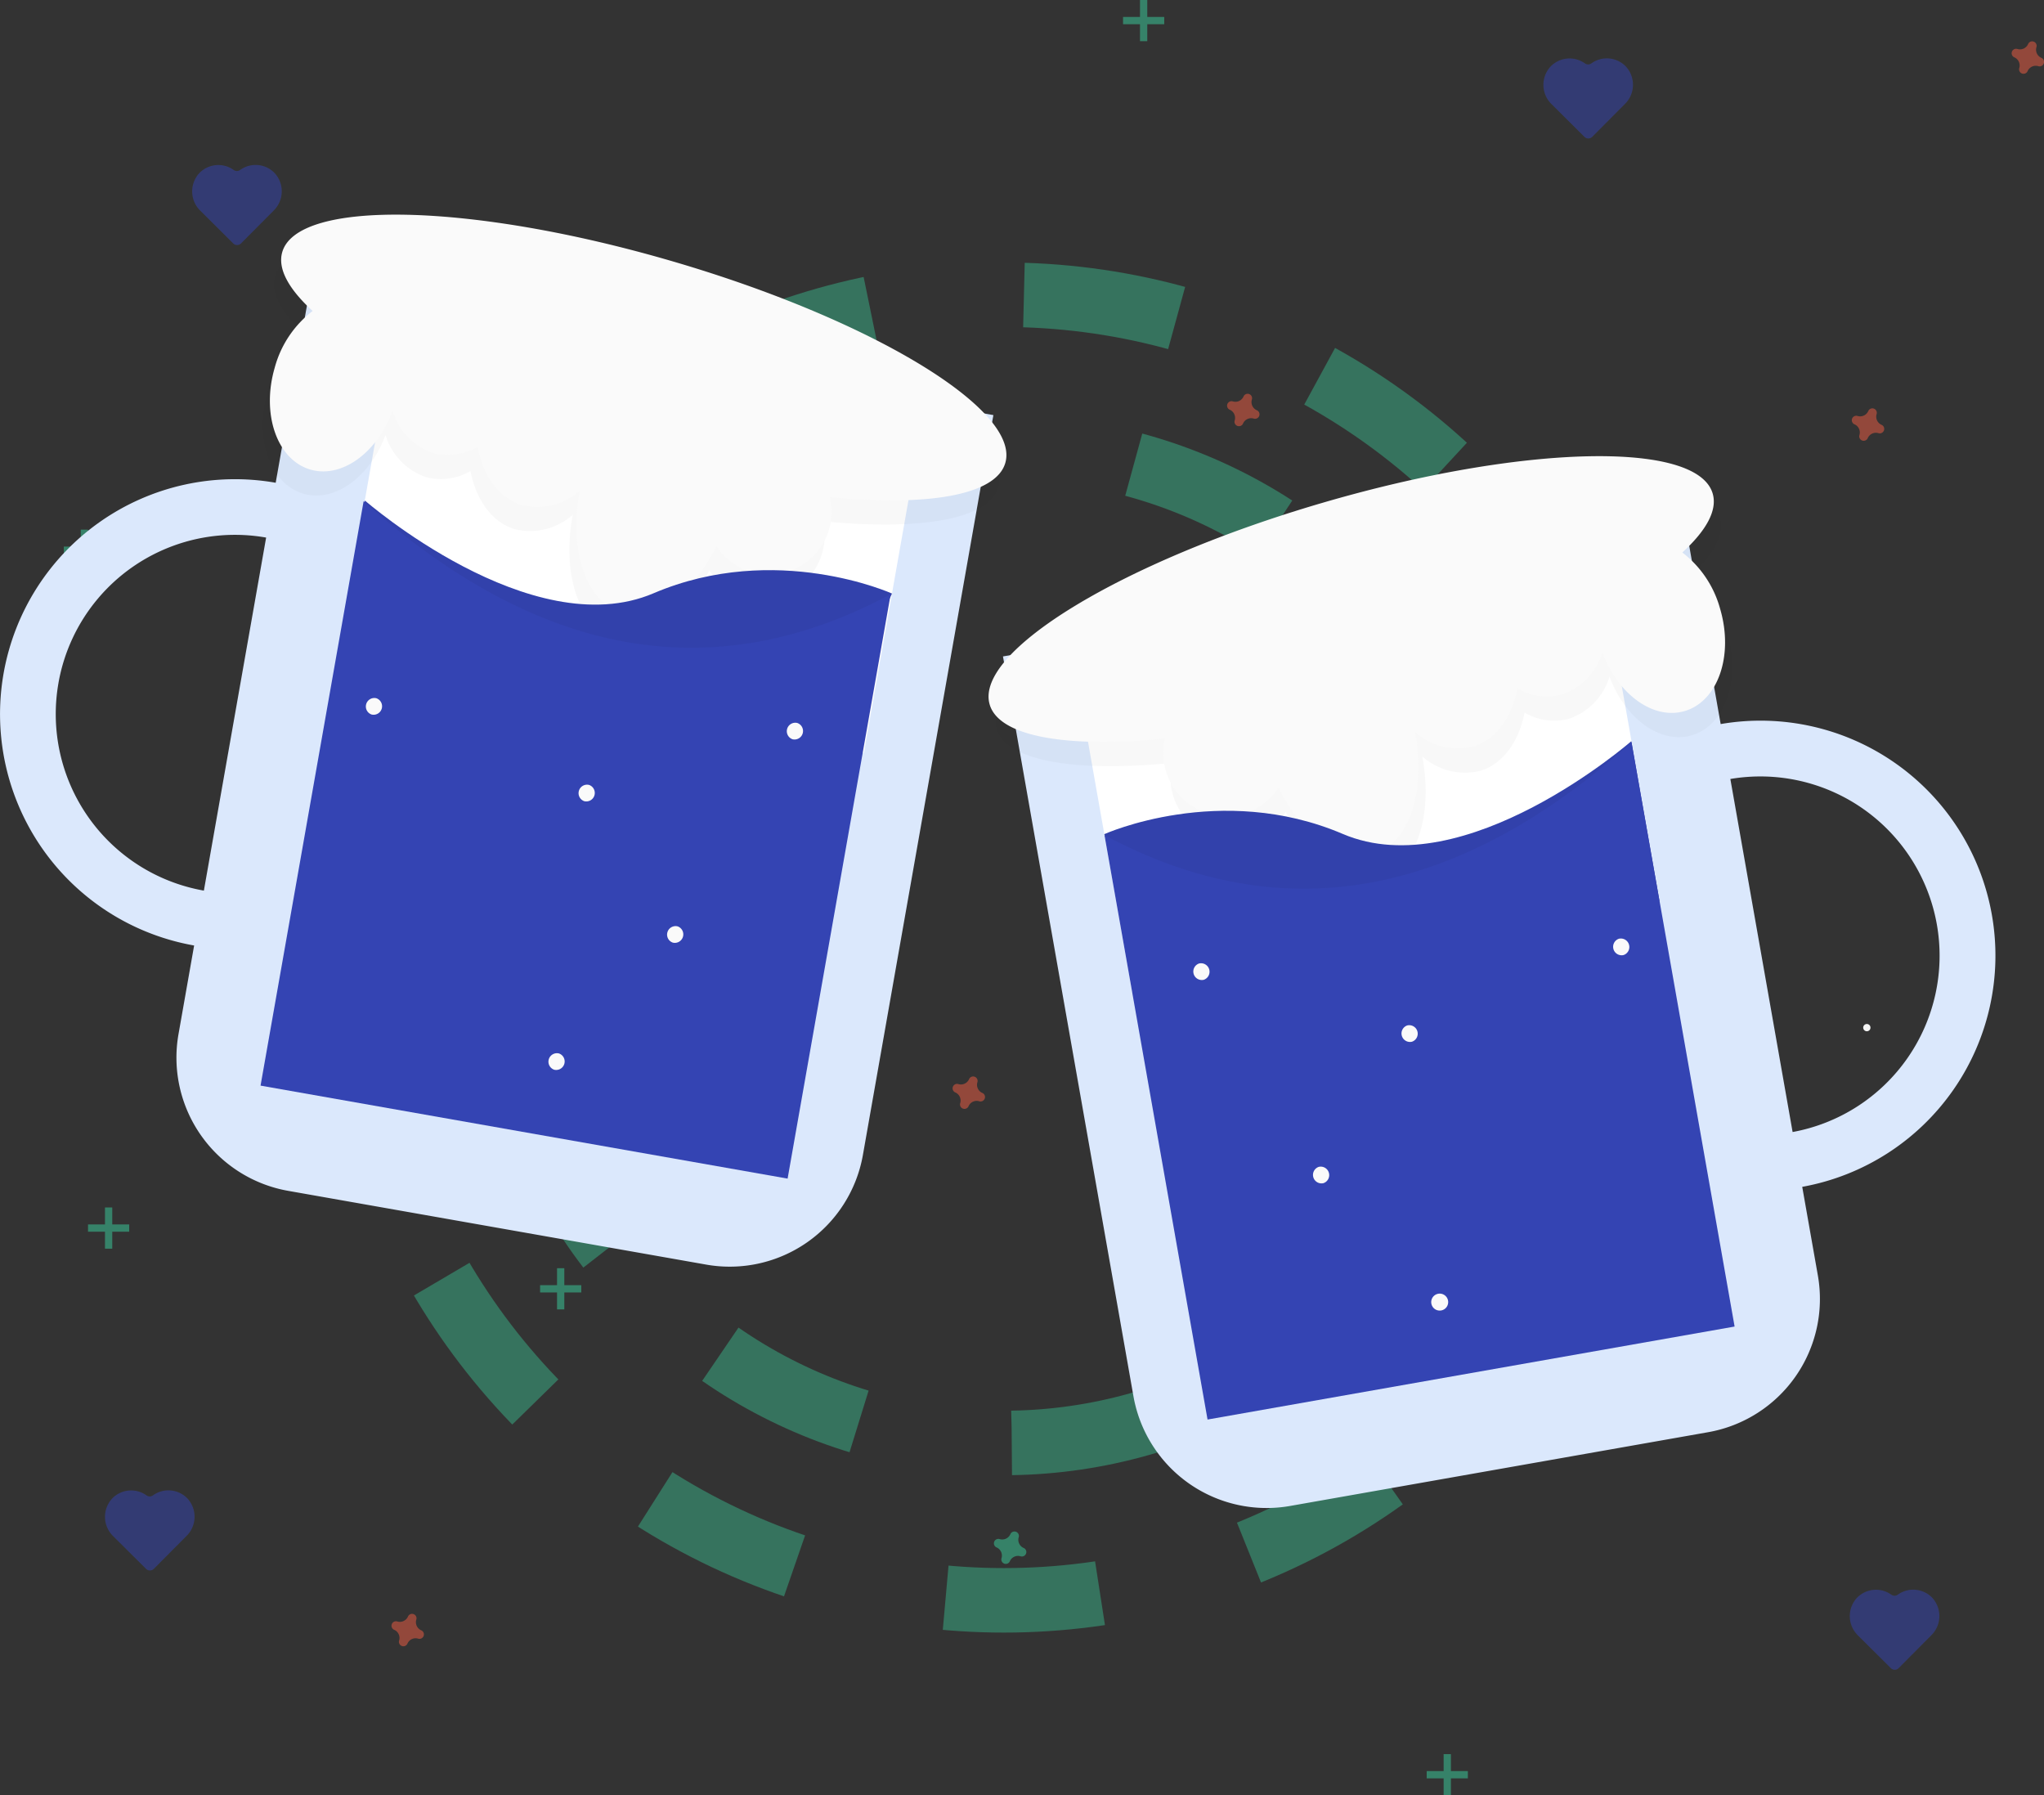 <svg xmlns="http://www.w3.org/2000/svg" width="158.468" height="139.159" viewBox="0 0 158.468 139.159"><rect x="0" y="0" width="158.468" height="139.159" fill="#333333" stroke="none"/><g transform="translate(0)"><ellipse cx="50.599" cy="50.6" rx="50.599" ry="50.6" transform="translate(27.23 22.846)" opacity="0.4" stroke="#3ad29f" stroke-miterlimit="10" stroke-width="5" stroke-dasharray="12" fill="none"/><ellipse cx="38.583" cy="38.583" rx="38.583" ry="38.583" transform="translate(39.25 34.682)" opacity="0.4" stroke="#3ad29f" stroke-miterlimit="10" stroke-width="5" stroke-dasharray="12" fill="none"/><path d="M946.4,502.563a.282.282,0,1,0-.272-.282A.282.282,0,0,0,946.4,502.563Z" transform="translate(-801.676 -422.627)" fill="#f5f5f5"/><g transform="translate(143.412 123.218)" opacity="0.5"><path d="M943.8,734.987a2.045,2.045,0,0,0-2.667.248,2.089,2.089,0,0,0,.083,2.912l2.55,2.536a.426.426,0,0,0,.6,0l2.535-2.55a2.089,2.089,0,0,0,.067-2.912,2.045,2.045,0,0,0-2.668-.233A.429.429,0,0,1,943.8,734.987Z" transform="translate(-940.582 -734.597)" fill="#3444b3"/></g><g transform="translate(8.14 115.521)" opacity="0.5"><path d="M225.8,693.987a2.045,2.045,0,0,0-2.667.248,2.089,2.089,0,0,0,.083,2.912l2.55,2.535a.426.426,0,0,0,.6,0l2.535-2.55a2.089,2.089,0,0,0,.067-2.912,2.045,2.045,0,0,0-2.668-.233A.429.429,0,0,1,225.8,693.987Z" transform="translate(-222.582 -693.597)" fill="#3444b3"/></g><g transform="translate(14.899 12.785)" opacity="0.5"><path d="M261.8,148.987a2.045,2.045,0,0,0-2.667.248,2.089,2.089,0,0,0,.083,2.912l2.55,2.535a.426.426,0,0,0,.6,0l2.535-2.55a2.089,2.089,0,0,0,.067-2.912,2.045,2.045,0,0,0-2.668-.233A.429.429,0,0,1,261.8,148.987Z" transform="translate(-258.582 -148.597)" fill="#3444b3"/></g><g transform="translate(119.658 4.524)" opacity="0.5"><path d="M817.8,104.987a2.045,2.045,0,0,0-2.667.248,2.089,2.089,0,0,0,.083,2.912l2.55,2.535a.426.426,0,0,0,.6,0l2.535-2.55a2.089,2.089,0,0,0,.067-2.912,2.045,2.045,0,0,0-2.668-.233A.429.429,0,0,1,817.8,104.987Z" transform="translate(-814.582 -104.597)" fill="#3444b3"/></g><g transform="translate(87.069)" opacity="0.5"><rect width="0.563" height="3.192" transform="translate(1.314)" fill="#3ad29f"/><rect width="0.563" height="3.192" transform="translate(3.192 1.314) rotate(90)" fill="#3ad29f"/></g><g transform="translate(4.948 41.054)" opacity="0.5"><rect width="0.563" height="3.192" transform="translate(1.314)" fill="#3ad29f"/><rect width="0.563" height="3.192" transform="translate(3.192 1.314) rotate(90)" fill="#3ad29f"/></g><g transform="translate(110.609 135.967)" opacity="0.5"><rect width="0.563" height="3.192" transform="translate(1.314)" fill="#3ad29f"/><rect width="0.563" height="3.192" transform="translate(3.192 1.314) rotate(90)" fill="#3ad29f"/></g><g transform="translate(6.825 93.595)" opacity="0.5"><rect width="0.563" height="3.192" transform="translate(1.314)" fill="#3ad29f"/><rect width="0.563" height="3.192" transform="translate(3.192 1.314) rotate(90)" fill="#3ad29f"/></g><g transform="translate(41.873 98.303)" opacity="0.5"><rect width="0.563" height="3.192" transform="translate(1.314)" fill="#3ad29f"/><rect width="0.563" height="3.192" transform="translate(3.192 1.314) rotate(90)" fill="#3ad29f"/></g><path d="M342.7,745.862a.69.69,0,0,1-.384-.834.334.334,0,0,0,.015-.076h0a.346.346,0,0,0-.622-.229h0a.332.332,0,0,0-.038.068.69.69,0,0,1-.834.384.327.327,0,0,0-.077-.015h0a.346.346,0,0,0-.229.622h0a.338.338,0,0,0,.068.038.69.69,0,0,1,.384.834.33.33,0,0,0-.015.076h0a.346.346,0,0,0,.622.229h0a.329.329,0,0,0,.038-.068.69.69,0,0,1,.834-.384.33.33,0,0,0,.076.015h0a.346.346,0,0,0,.229-.622h0A.333.333,0,0,0,342.7,745.862Z" transform="translate(-310.04 -619.491)" fill="#f55f44" opacity="0.5"/><path d="M590.7,711.862a.69.69,0,0,1-.384-.834.333.333,0,0,0,.015-.077h0a.346.346,0,0,0-.621-.229h0a.324.324,0,0,0-.038.068.69.69,0,0,1-.834.384.334.334,0,0,0-.077-.015h0a.346.346,0,0,0-.229.622h0a.335.335,0,0,0,.068.038.69.69,0,0,1,.384.834.331.331,0,0,0-.015.077h0a.346.346,0,0,0,.622.229h0a.332.332,0,0,0,.038-.068.69.69,0,0,1,.834-.384.334.334,0,0,0,.077.015h0a.346.346,0,0,0,.229-.622h0A.335.335,0,0,0,590.7,711.862Z" transform="translate(-511.337 -591.875)" fill="#3ad29f" opacity="0.5"/><path d="M686.7,243.862a.69.69,0,0,1-.384-.834.337.337,0,0,0,.015-.077h0a.346.346,0,0,0-.622-.229h0a.334.334,0,0,0-.038.068.69.69,0,0,1-.834.384.333.333,0,0,0-.077-.015h0a.346.346,0,0,0-.229.622h0a.331.331,0,0,0,.068.038.69.69,0,0,1,.384.834.334.334,0,0,0-.015.077h0a.346.346,0,0,0,.622.229h0a.332.332,0,0,0,.038-.068.69.69,0,0,1,.834-.384.334.334,0,0,0,.077.015h0a.346.346,0,0,0,.229-.622h0A.334.334,0,0,0,686.7,243.862Z" transform="translate(-589.259 -212.061)" fill="#f55f44" opacity="0.5"/><path d="M943.7,249.862a.69.69,0,0,1-.384-.834.334.334,0,0,0,.015-.077h0a.346.346,0,0,0-.622-.229h0a.33.33,0,0,0-.038.068.69.69,0,0,1-.834.384.331.331,0,0,0-.077-.015h0a.346.346,0,0,0-.229.622h0a.329.329,0,0,0,.068.038.69.69,0,0,1,.384.834.34.34,0,0,0-.015.077h0a.346.346,0,0,0,.622.229h0a.336.336,0,0,0,.038-.068.69.69,0,0,1,.834-.384.332.332,0,0,0,.077.015h0a.346.346,0,0,0,.229-.622h0A.329.329,0,0,0,943.7,249.862Z" transform="translate(-797.825 -216.931)" fill="#f55f44" opacity="0.5"/><path d="M573.7,524.862a.69.69,0,0,1-.384-.834.327.327,0,0,0,.015-.077h0a.346.346,0,0,0-.622-.229h0a.335.335,0,0,0-.038.068.69.69,0,0,1-.834.384.333.333,0,0,0-.077-.015h0a.346.346,0,0,0-.229.622h0a.333.333,0,0,0,.068.038.69.69,0,0,1,.384.834.336.336,0,0,0-.015.076h0a.346.346,0,0,0,.622.229h0a.332.332,0,0,0,.038-.068.69.69,0,0,1,.834-.384.331.331,0,0,0,.077.015h0a.346.346,0,0,0,.229-.622h0A.333.333,0,0,0,573.7,524.862Z" transform="translate(-497.539 -440.144)" fill="#f55f44" opacity="0.5"/><path d="M1009.7,98.862a.69.69,0,0,1-.385-.834.334.334,0,0,0,.015-.077h0a.346.346,0,0,0-.622-.229h0a.33.33,0,0,0-.038.068.69.69,0,0,1-.834.384.329.329,0,0,0-.076-.015h0a.346.346,0,0,0-.229.622h0a.335.335,0,0,0,.068.038.69.69,0,0,1,.385.834.321.321,0,0,0-.015.077h0a.346.346,0,0,0,.621.229h0a.336.336,0,0,0,.038-.068.69.69,0,0,1,.834-.384.332.332,0,0,0,.077.015h0a.346.346,0,0,0,.229-.622h0A.329.329,0,0,0,1009.7,98.862Z" transform="translate(-851.433 -94.377)" fill="#f55f44" opacity="0.5"/><path d="M646.542,314.832l-2.577-14.607L590.9,309.586l10.116,57.348a10.485,10.485,0,0,0,12.146,8.5l32.415-5.718a10.485,10.485,0,0,0,8.5-12.147l-1.212-6.87a18.212,18.212,0,0,0-6.327-35.87Zm5.577,31.618-4.827-27.365a13.894,13.894,0,0,1,4.827,27.365Z" transform="translate(-513.141 -258.704)" fill="#dbe8fc"/><rect width="41.493" height="25.91" transform="matrix(0.985, -0.174, 0.174, 0.985, 83.292, 51.503)" fill="#fff"/><path d="M644.6,280.971c-1.2-4.128-14.728-3.815-30.207.7s-27.052,11.518-25.849,15.646c.734,2.518,6.053,3.383,13.6,2.651a4.865,4.865,0,0,0,8.8,3.8c1.812,3.685,4.79,5.9,7.34,5.153,2.79-.814,4.113-4.887,3.245-9.461a4.989,4.989,0,0,0,4.463,1.131c1.794-.523,3.021-2.254,3.473-4.519a4.555,4.555,0,0,0,3.456.471,4.955,4.955,0,0,0,3.126-3.267c1.194,3.249,3.944,5.261,6.372,4.553,2.58-.752,3.818-4.29,2.764-7.9a8.224,8.224,0,0,0-2.94-4.393C644.1,283.838,644.973,282.263,644.6,280.971Z" transform="translate(-511.266 -240.833)" opacity="0.03"/><path d="M641.694,271.018c-1.2-4.128-14.728-3.815-30.207.7s-27.052,11.518-25.849,15.646c.734,2.518,6.052,3.382,13.6,2.651a4.865,4.865,0,0,0,8.8,3.8c1.812,3.685,4.79,5.9,7.34,5.153,2.79-.814,4.113-4.887,3.245-9.461a4.989,4.989,0,0,0,4.463,1.131c1.794-.523,3.021-2.254,3.473-4.519a4.555,4.555,0,0,0,3.456.471,4.955,4.955,0,0,0,3.126-3.268c1.194,3.249,3.944,5.261,6.372,4.553,2.58-.752,3.818-4.29,2.764-7.9a8.223,8.223,0,0,0-2.94-4.393C641.194,273.886,642.071,272.311,641.694,271.018Z" transform="translate(-508.911 -232.757)" fill="#fafafa"/><path d="M633.356,392.644s9.006-4.067,18.49-.02,22.373-7.188,22.373-7.188l2.184,12.379-28.527,9.045-8.342-.816Z" transform="translate(-547.746 -327.984)" fill="#3444b3"/><path d="M633.356,392.644s9.006-4.067,18.49-.02,22.373-7.188,22.373-7.188l2.184,12.379-28.527,9.045-8.342-.816Z" transform="translate(-547.746 -327.984)" opacity="0.05"/><path d="M682.209,430.736l-40.862,7.208-7.991-45.3q20.538,11.019,40.862-7.208Z" transform="translate(-547.728 -327.912)" fill="#3444b3"/><path d="M670.9,476.963a.658.658,0,0,0,.368,1.262A.658.658,0,0,0,670.9,476.963Z" transform="translate(-577.939 -402.28)" fill="#fafafa"/><path d="M769.017,612.986a.657.657,0,0,0,.368,1.262A.657.657,0,0,0,769.017,612.986Z" transform="translate(-657.583 -512.688)" fill="#fafafa"/><path d="M720.187,560.673a.658.658,0,0,0,.368,1.262A.658.658,0,0,0,720.187,560.673Z" transform="translate(-617.948 -470.226)" fill="#fafafa"/><path d="M756.628,502.457a.658.658,0,0,0,.368,1.262A.658.658,0,0,0,756.628,502.457Z" transform="translate(-647.527 -422.973)" fill="#fafafa"/><path d="M843.755,466.779a.658.658,0,0,0,.368,1.262A.658.658,0,0,0,843.755,466.779Z" transform="translate(-718.247 -394.014)" fill="#fafafa"/><path d="M179.506,230.6a18.212,18.212,0,0,0,14.771,21.1l-1.212,6.87a10.485,10.485,0,0,0,8.5,12.147l32.415,5.718a10.485,10.485,0,0,0,12.146-8.5l10.116-57.348-53.066-9.361L200.6,215.832A18.212,18.212,0,0,0,179.506,230.6Zm4.253.75a13.894,13.894,0,0,1,16.1-11.269l-4.827,27.365A13.894,13.894,0,0,1,183.759,231.354Z" transform="translate(-179.226 -178.412)" fill="#dbe8fc"/><rect width="41.493" height="25.91" transform="matrix(-0.985, -0.174, 0.174, -0.985, 66.972, 58.36)" fill="#fff"/><path d="M288.73,181.971c1.2-4.128,14.728-3.815,30.207.7s27.052,11.518,25.849,15.646c-.734,2.518-6.052,3.382-13.6,2.651a4.865,4.865,0,0,1-8.8,3.8c-1.812,3.685-4.79,5.9-7.34,5.153-2.79-.814-4.113-4.887-3.245-9.461a4.989,4.989,0,0,1-4.463,1.131c-1.794-.523-3.021-2.254-3.473-4.519a4.555,4.555,0,0,1-3.456.472,4.955,4.955,0,0,1-3.126-3.268c-1.194,3.249-3.944,5.261-6.372,4.553-2.58-.752-3.818-4.29-2.764-7.9a8.224,8.224,0,0,1,2.94-4.393C289.23,184.838,288.353,183.263,288.73,181.971Z" transform="translate(-267.392 -160.562)" opacity="0.03"/><path d="M291.631,172.018c1.2-4.128,14.728-3.815,30.207.7s27.052,11.518,25.849,15.646c-.734,2.518-6.052,3.382-13.6,2.651a4.865,4.865,0,0,1-8.8,3.8c-1.812,3.685-4.79,5.9-7.34,5.153-2.79-.814-4.113-4.887-3.245-9.461a4.989,4.989,0,0,1-4.463,1.131c-1.794-.523-3.021-2.254-3.473-4.519a4.555,4.555,0,0,1-3.456.472,4.955,4.955,0,0,1-3.126-3.268c-1.194,3.249-3.944,5.261-6.372,4.553-2.58-.752-3.818-4.29-2.765-7.9a8.224,8.224,0,0,1,2.94-4.393C292.131,174.886,291.254,173.311,291.631,172.018Z" transform="translate(-269.748 -152.478)" fill="#fafafa"/><path d="M360.772,293.644s-9.006-4.067-18.49-.02-22.373-7.188-22.373-7.188l-2.184,12.379,28.527,9.045,8.342-.816Z" transform="translate(-291.617 -247.636)" fill="#3444b3"/><path d="M360.772,293.644s-9.006-4.067-18.49-.02-22.373-7.188-22.373-7.188l-2.184,12.379,28.527,9.045,8.342-.816Z" transform="translate(-291.617 -247.636)" opacity="0.05"/><path d="M286.8,331.736l40.862,7.208,7.991-45.3q-20.538,11.019-40.862-7.208Z" transform="translate(-266.6 -247.587)" fill="#3444b3"/><path d="M503.924,377.963a.658.658,0,0,1-.368,1.262A.658.658,0,0,1,503.924,377.963Z" transform="translate(-442.111 -321.923)" fill="#fafafa"/><path d="M405.8,513.986a.658.658,0,0,1-.368,1.262A.658.658,0,0,1,405.8,513.986Z" transform="translate(-362.467 -432.331)" fill="#fafafa"/><path d="M454.633,461.673a.658.658,0,0,1-.368,1.262A.658.658,0,0,1,454.633,461.673Z" transform="translate(-402.102 -389.869)" fill="#fafafa"/><path d="M418.191,403.457a.658.658,0,0,1-.368,1.262A.658.658,0,0,1,418.191,403.457Z" transform="translate(-372.523 -342.616)" fill="#fafafa"/><path d="M331.065,367.779a.658.658,0,0,1-.368,1.262A.658.658,0,0,1,331.065,367.779Z" transform="translate(-301.888 -313.657)" fill="#fafafa"/></g></svg>